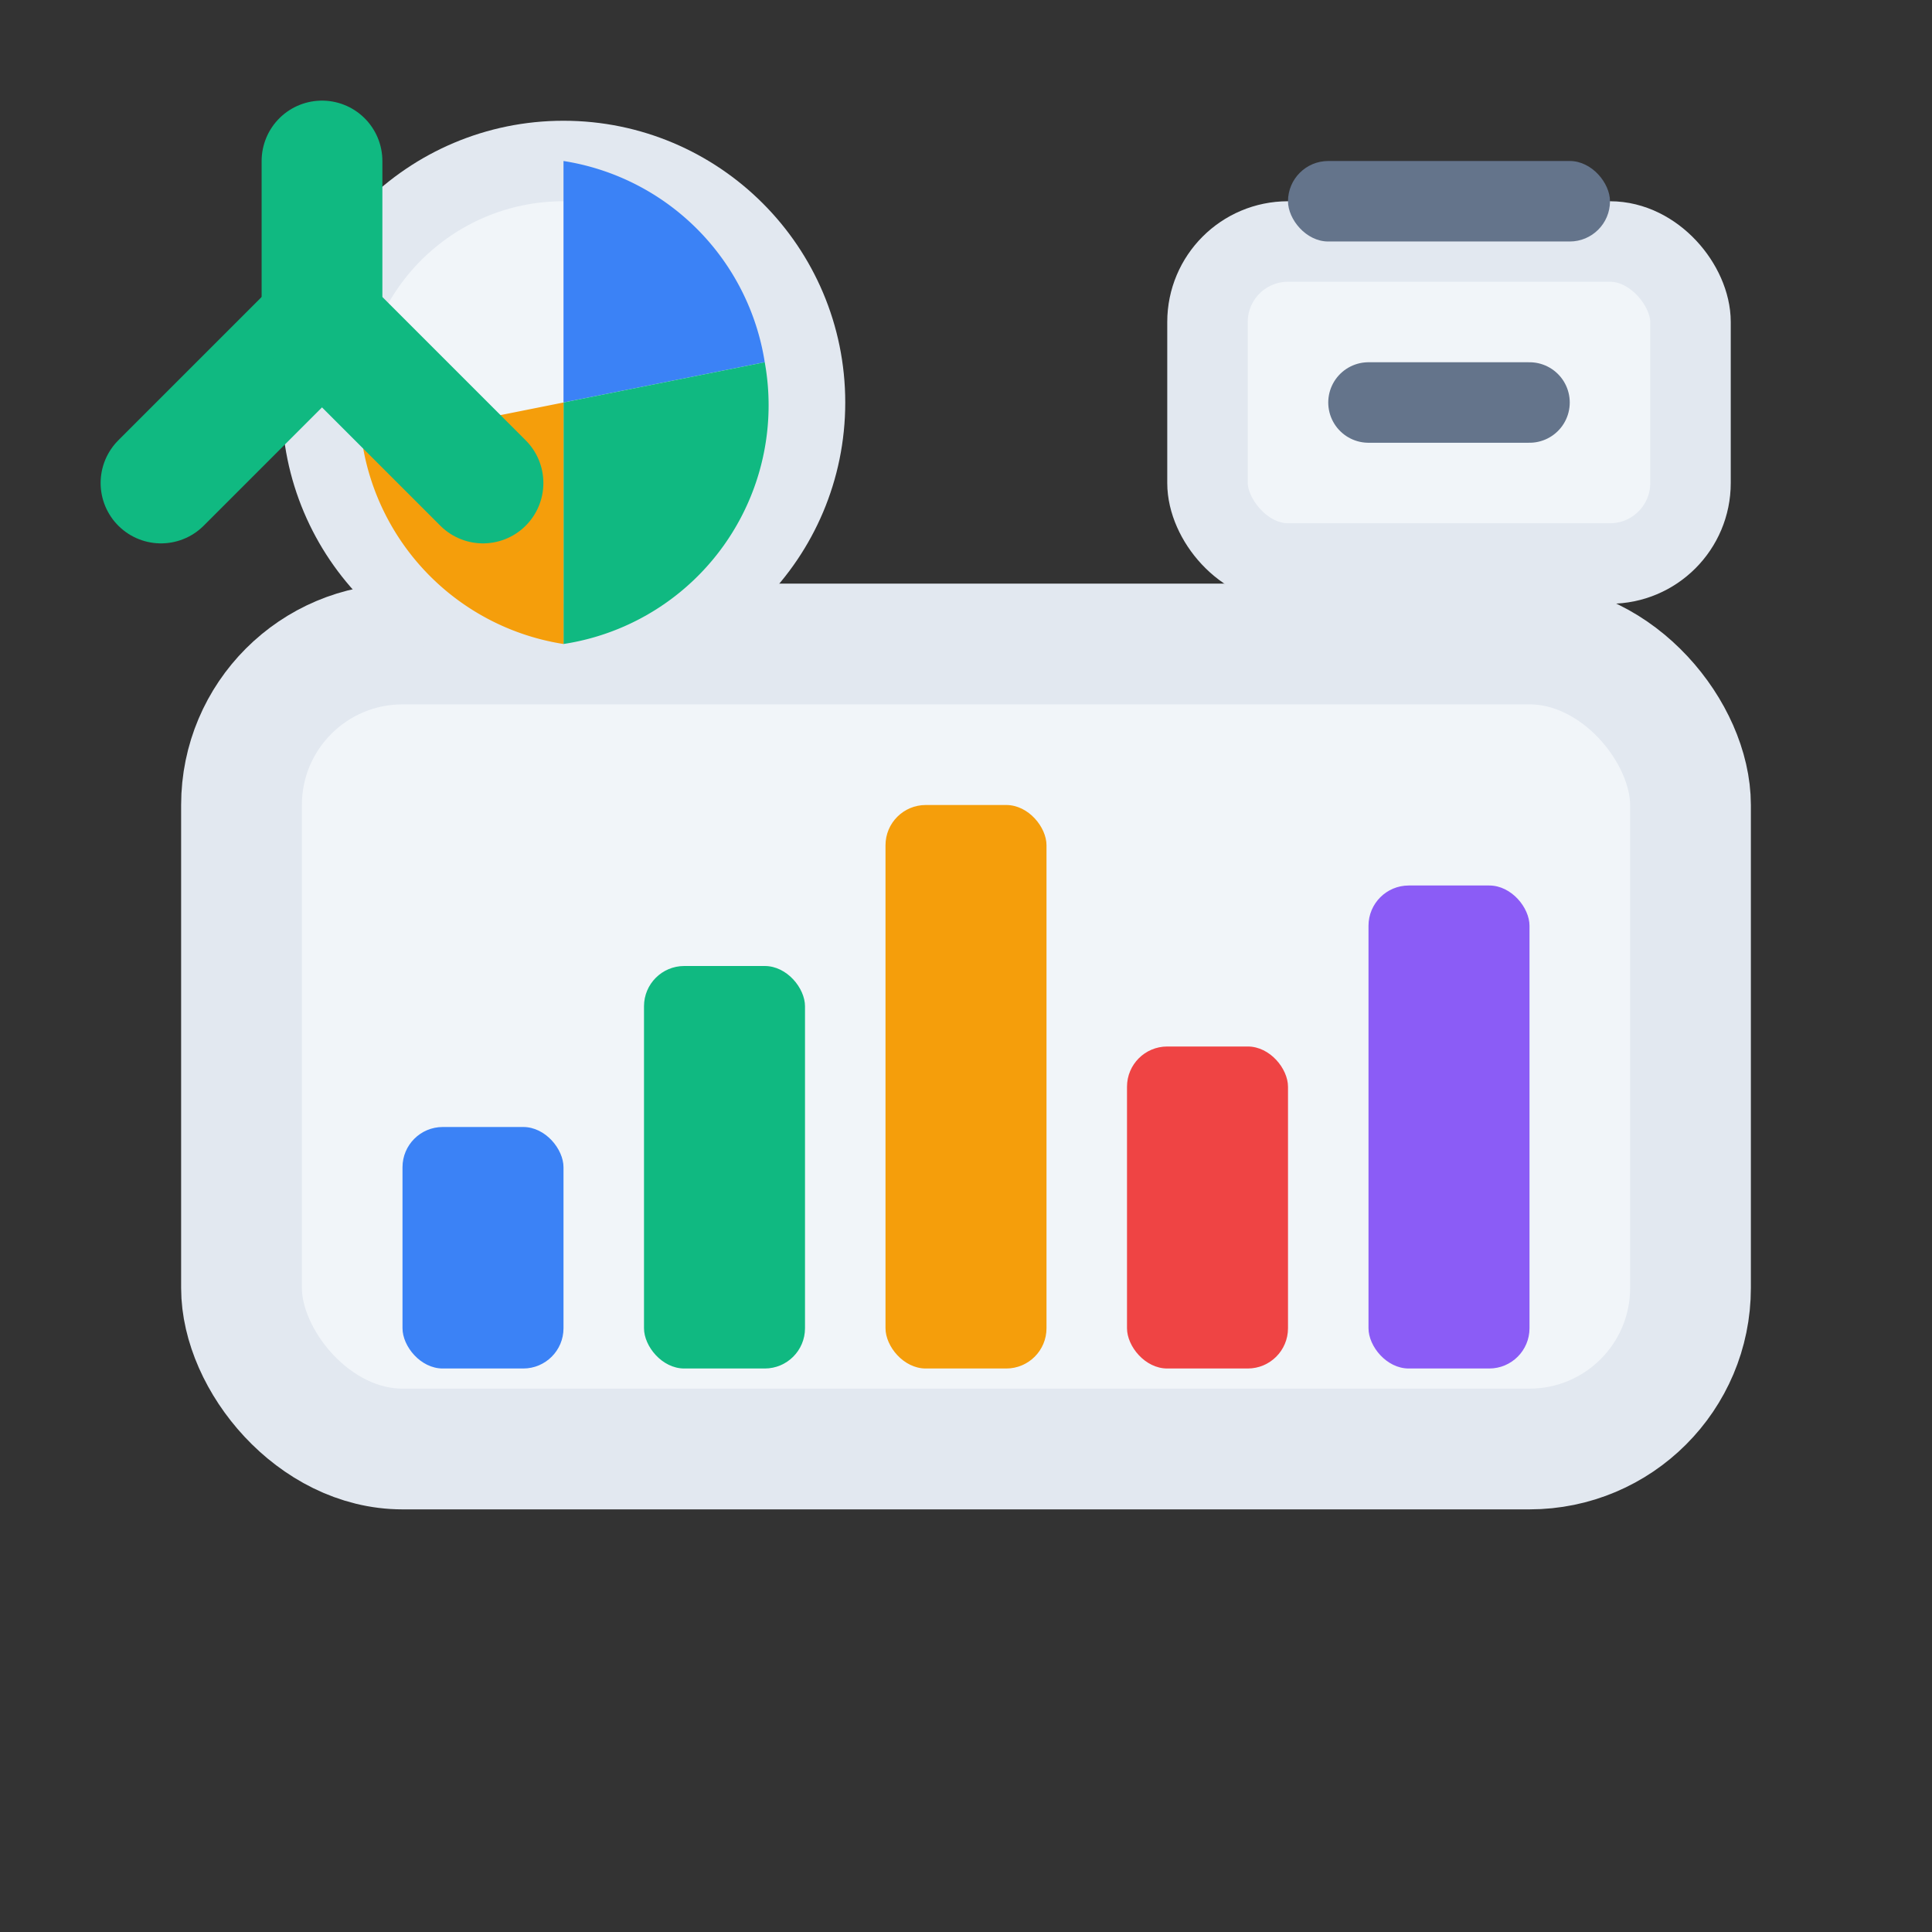 <svg width="24" height="24" viewBox="0 0 24 24" fill="none" xmlns="http://www.w3.org/2000/svg">
  <rect x="0" y="0" width="24" height="24" fill="#333333" stroke="none"/>
  <!-- Portfolio chart background -->
  <rect x="3" y="8" width="18" height="10" rx="2" fill="#F1F5F9" stroke="#E2E8F0" stroke-width="1.5"/>
  
  <!-- Chart bars representing portfolio performance -->
  <rect x="5" y="14" width="2" height="3" fill="#3B82F6" rx="0.5"/>
  <rect x="8" y="12" width="2" height="5" fill="#10B981" rx="0.5"/>
  <rect x="11" y="10" width="2" height="7" fill="#F59E0B" rx="0.5"/>
  <rect x="14" y="13" width="2" height="4" fill="#EF4444" rx="0.5"/>
  <rect x="17" y="11" width="2" height="6" fill="#8B5CF6" rx="0.5"/>
  
  <!-- Portfolio pie chart representation -->
  <circle cx="7" cy="5" r="3" fill="#F1F5F9" stroke="#E2E8F0" stroke-width="1"/>
  <path d="M7 2 A3 3 0 0 1 9.5 4.5 L7 5 Z" fill="#3B82F6"/>
  <path d="M9.5 4.5 A3 3 0 0 1 7 8 L7 5 Z" fill="#10B981"/>
  <path d="M7 8 A3 3 0 0 1 4.5 5.5 L7 5 Z" fill="#F59E0B"/>
  
  <!-- Portfolio briefcase icon -->
  <rect x="15" y="3" width="6" height="4" rx="1" fill="#F1F5F9" stroke="#E2E8F0" stroke-width="1"/>
  <rect x="16" y="2" width="4" height="1" rx="0.5" fill="#64748B"/>
  <line x1="17" y1="5" x2="19" y2="5" stroke="#64748B" stroke-width="1" stroke-linecap="round"/>
  
  <!-- Growth arrow -->
  <path d="M2 6 L4 4 L6 6" stroke="#10B981" stroke-width="1.5" stroke-linecap="round" stroke-linejoin="round" fill="none"/>
  <path d="M4 4 L4 2" stroke="#10B981" stroke-width="1.5" stroke-linecap="round"/>
</svg>

